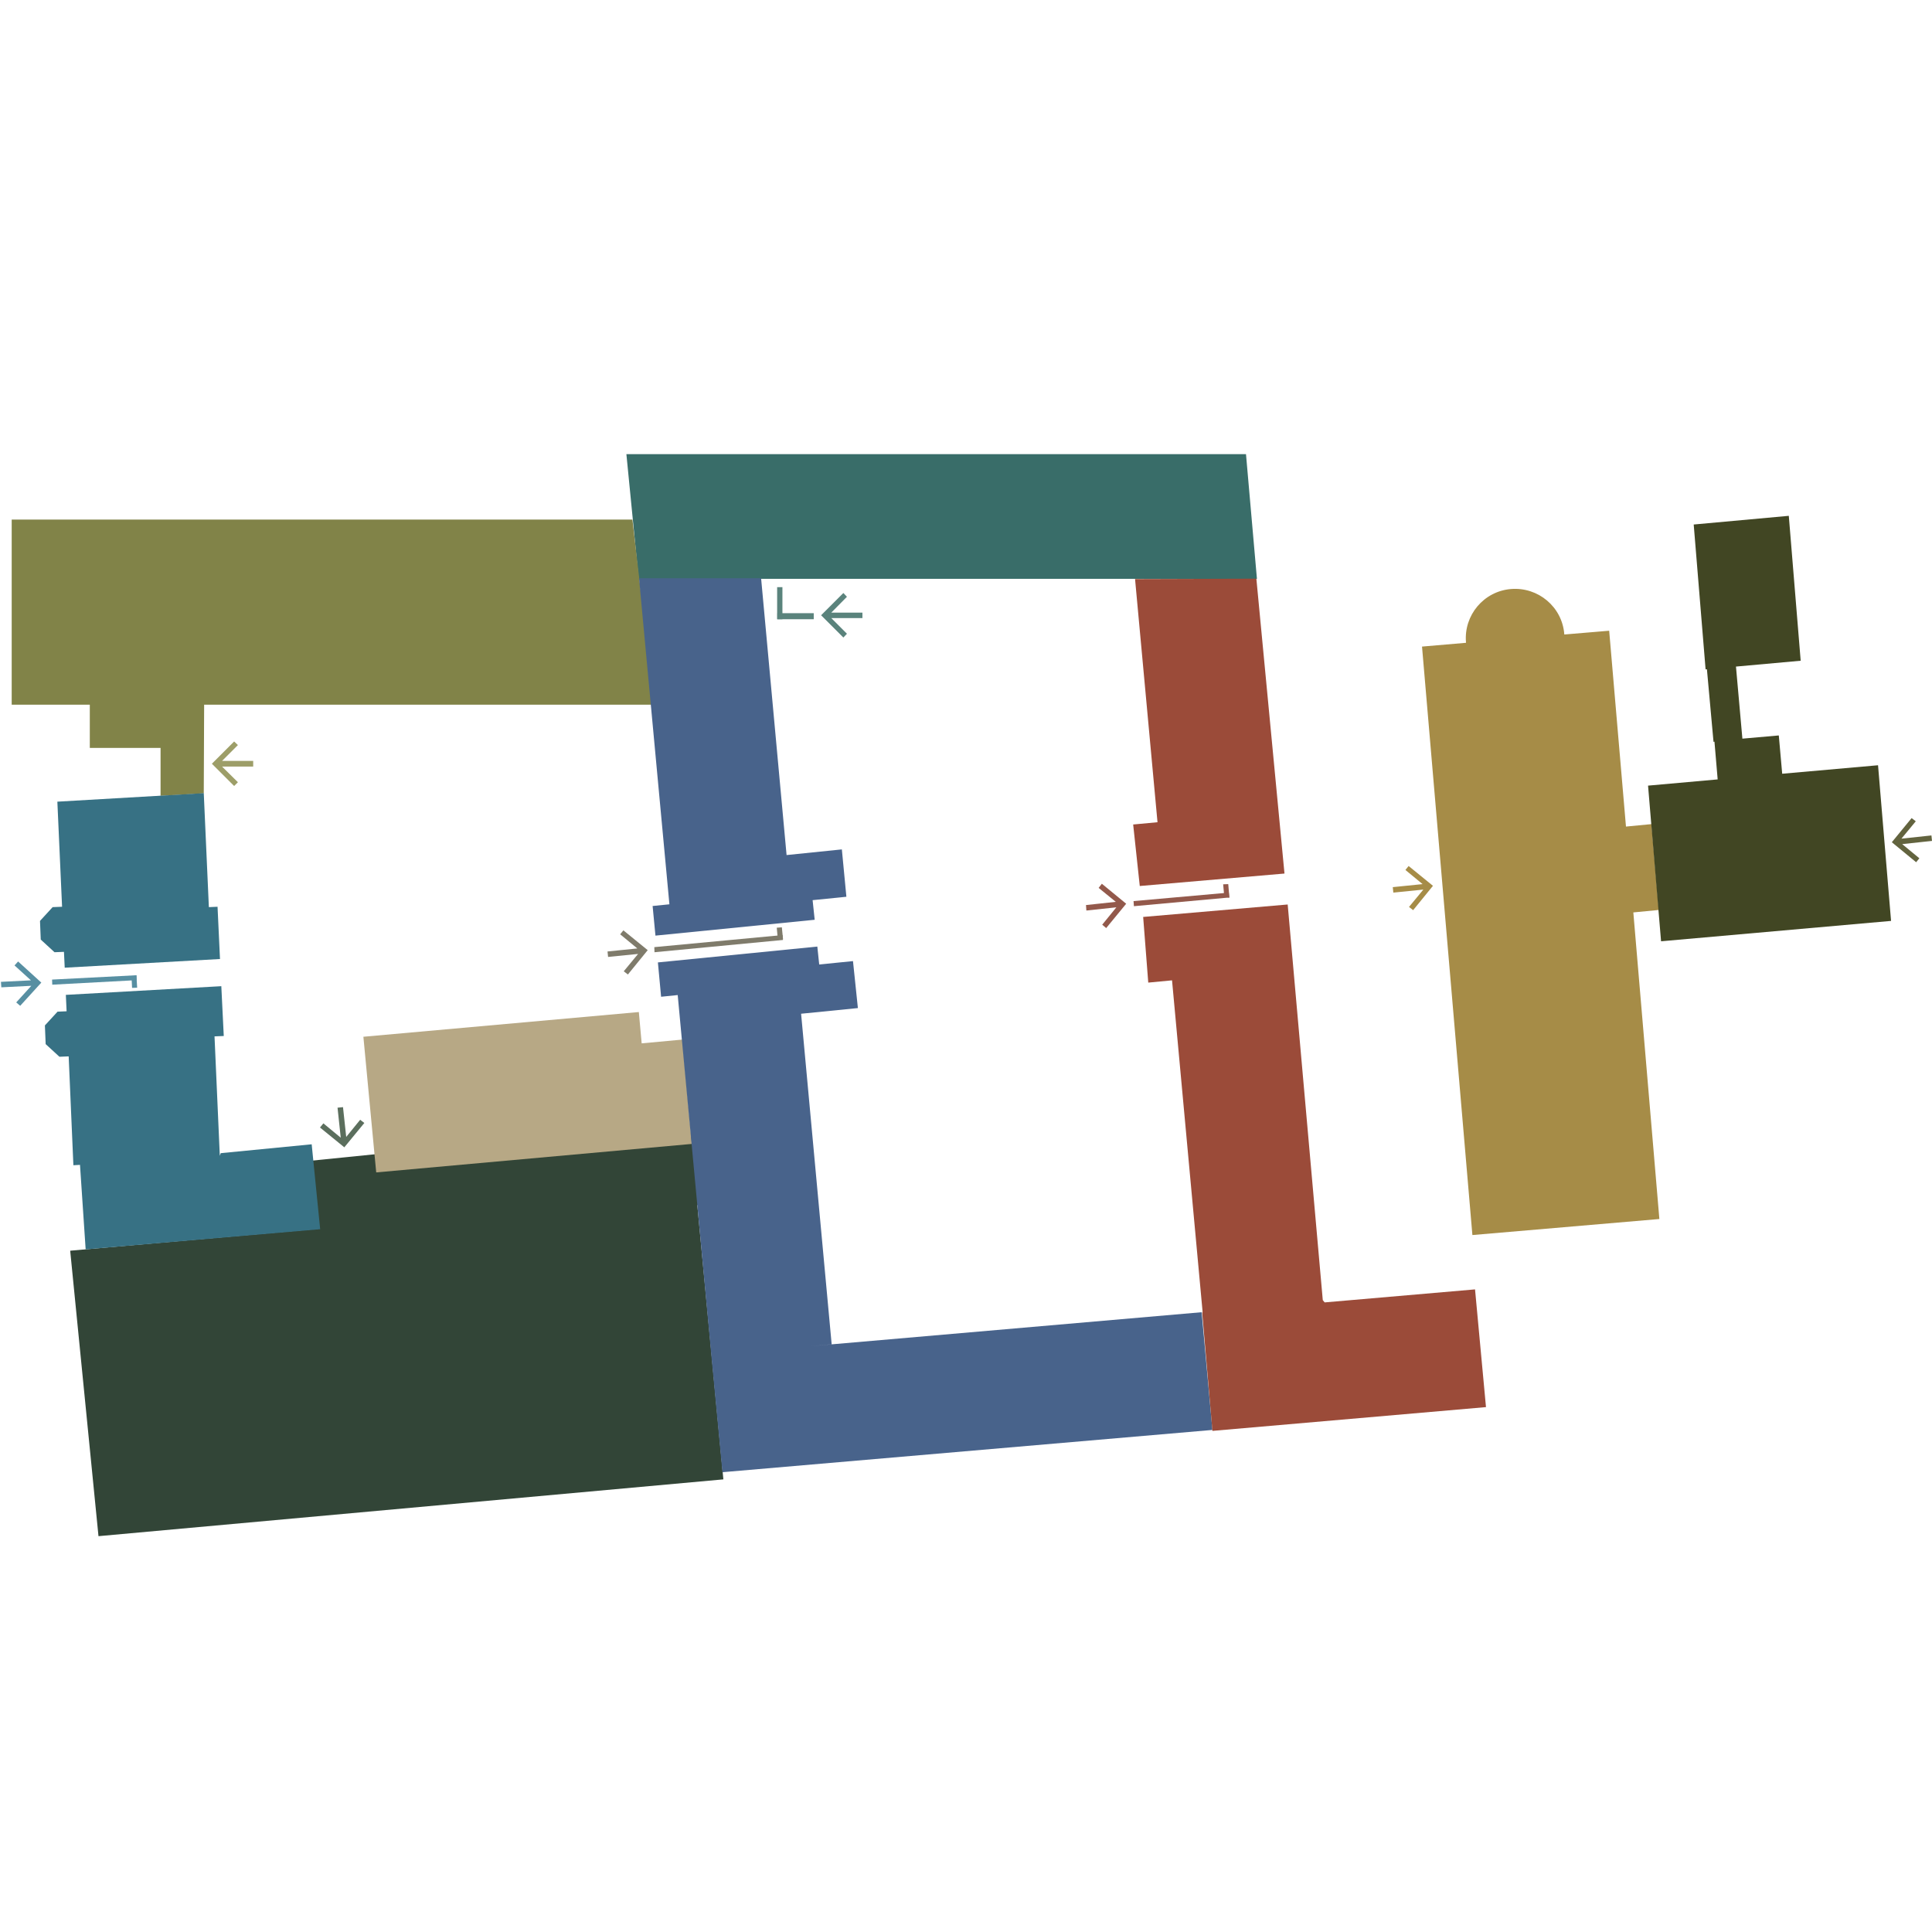 <?xml version="1.0" encoding="utf-8"?>
<!-- Generator: Adobe Illustrator 20.1.0, SVG Export Plug-In . SVG Version: 6.00 Build 0)  -->
<svg version="1.2" baseProfile="tiny" id="Layer_1" xmlns="http://www.w3.org/2000/svg" xmlns:xlink="http://www.w3.org/1999/xlink"
	 x="0px" y="0px" viewBox="0 0 1024 1024" overflow="scroll" xml:space="preserve">
<polygon fill="#324537" points="163.9,615.3 201.5,611.5 369.7,602.3 374.5,638.3 169.3,655.7 162.7,627 "/>
<polygon fill="#396D69" points="338.5,306.8 666.2,306.8 660.4,240.7 332,240.7 "/>
<polygon fill="#818348" points="346.6,373.5 335.2,275.4 6.2,275.4 6.2,373.5 47.6,373.5 47.6,396.4 85.1,396.4 85.1,421.8 
	108,420.5 108.2,373.5 "/>
<polygon fill="#324537" points="52.2,814.2 383.4,784.1 369.1,633.6 37.2,662.9 "/>
<path fill="#377184" d="M33.9,504.5l0.4,8.4l82.3-4.6l-1.3-27.7l-4.6,0.2l-2.7-60.4l-77.6,4.5l2.5,55.7l-5,0.2l-6.7,7.3l0.4,9.9
	l7.3,6.7L33.9,504.5z M165.2,606.5l-48.2,4.7l-0.5,1.4l-2.8-63.3l4.9-0.2l-1.3-26.4l-82.4,4.6l0.4,8.7l-4.8,0.2l-6.7,7.3l0.4,9.9
	l7.3,6.7l4.9-0.2l2.5,57.7l3.5-0.2l3,44.8l124.3-10.7L165.2,606.5z"/>
<polygon fill="#B7A885" points="366.7,606.3 361.7,551 340.1,553 338.6,536.4 192.6,549.5 199.4,621.4 "/>
<path fill="#48638B" d="M430.7,477.1l17.9-1.8l-2.4-25.1l-29.3,3l-13.5-146.7h-64.7l16.1,172.8l-8.9,0.9l1.5,15.7l84.4-8.4
	L430.7,477.1z M636.9,695.5l-207.3,18l11.2-1l-16.2-175.2l30.1-3l-2.6-24.9l-17.9,1.8l-1-9.5l-84.5,8.4l1.7,18.2l8.8-0.9L377,718.2
	l5.9,62.1l259.7-22.4L636.9,695.5z"/>
<path fill="#A68C47" d="M865.7,483.6l13.5-1.3l-3.9-45.5l-13.5,1.3l-8.9-103.8l-23.8,2c0-0.1,0-0.2,0-0.3
	c-1.2-14.4-13.9-25-28.3-23.8c-14.4,1.2-25,13.9-23.8,28.2c0,0.1,0,0.2,0,0.3l-23.3,2l26.7,311.9l99.1-8.5L865.7,483.6z"/>
<polygon fill="#578FA2" points="72.3,516.9 27.6,519.2 27.7,521.9 72.4,519.5 "/>
<polygon fill="#578FA2" points="72.3,516.9 72.7,523.5 70,523.6 69.7,517.5 "/>
<rect x="412" y="325" fill="#5A837C" width="19.3" height="3.2"/>
<polygon fill="#93594B" points="651.3,473.1 600.8,477.6 601,480.3 651.5,475.7 "/>
<polygon fill="#93594B" points="648.9,475.3 648.3,468.7 651,468.6 651.6,475.8 "/>
<polygon fill="#7F7B6B" points="346.9,504.7 415,498.2 414.8,495.6 346.8,502 "/>
<polygon fill="#7F7B6B" points="412.3,498.3 411.7,491.7 414.4,491.5 415,497.6 "/>
<polygon fill="#414623" points="995.4,405.6 944.6,410.1 942.8,389.8 923.5,391.5 920.1,353.3 954.4,350.2 948.1,273.4 897.7,278 
	904,354.8 904.7,354.7 908.2,393.2 908.7,393.1 910.4,413.1 873.5,416.4 880.4,498.9 1002.3,488.1 "/>
<path fill="#9B4B39" d="M665.9,306.7l-64.3,0.2l11.9,128.9l-12.9,1.2l3.5,32.6l76.7-6.6L665.9,306.7z M781.8,683.4l-79.7,6.9l-1-1.2
	l-18.6-209.7l-76.6,6.6l2.7,34.8l12.6-1.2l16.2,175.7l-0.2,0.6l5.4,62.5l145-12.6L781.8,683.4z"/>
<rect x="411.9" y="311.2" fill="#5A837C" width="2.8" height="17"/>
<polygon fill="#9D9E68" points="124.1,416.6 126.1,414.6 117.7,406.3 134.2,406.3 134.2,403.3 117.7,403.3 126.1,394.9 124.1,393 
	112.3,404.8 "/>
<polygon fill="#5A837C" points="447,337.9 448.9,335.9 440.6,327.6 457.1,327.6 457.1,324.7 440.6,324.7 448.9,316.3 447,314.3 
	435.2,326.1 "/>
<polygon fill="#5B6E5D" points="193.1,595.2 190.9,593.5 183.5,602.6 181.8,586.8 178.9,587.1 180.6,603 171.4,595.4 169.6,597.6 
	182.5,608.1 "/>
<polygon fill="#7F7B6B" points="330.4,493.1 328.7,495.2 337.8,502.7 322,504.3 322.3,507.2 338.2,505.6 330.6,514.8 332.8,516.5 
	343.3,503.6 "/>
<g display="none">
	<rect x="162.7" y="675.5" display="inline" fill="#FFFFFF" width="76.8" height="89.5"/>
	<rect x="422.7" y="645.2" display="inline" fill="#FFFFFF" width="76.8" height="89.5"/>
	<rect x="143" y="240.7" display="inline" fill="#FFFFFF" width="76.8" height="89.5"/>
	<rect x="19.3" y="546.1" display="inline" fill="#FFFFFF" width="76.8" height="89.5"/>
	<rect x="228.8" y="505.3" display="inline" fill="#FFFFFF" width="76.8" height="89.5"/>
	<path display="inline" fill="#231F20" d="M281.2,575.8c0.2-0.2,0.3-0.6,0.3-0.8v-20.7c0-0.3-0.2-0.6-0.3-0.8l-3.6-3.6
		c-0.2-0.2-0.2-0.5,0-0.7l3.6-3.6c0.2-0.2,0.3-0.6,0.3-0.8v-20.7c0-0.3-0.2-0.6-0.3-0.8l-3.6-3.6c-0.2-0.2-0.6-0.3-0.8-0.3h-25
		c-0.3,0-0.5,0.2-0.5,0.5v59.5c0,0.3,0.2,0.5,0.5,0.5h25c0.3,0,0.6-0.1,0.8-0.3L281.2,575.8z M271.5,569.2c0,0.3-0.2,0.5-0.5,0.5
		h-9.1c-0.3,0-0.5-0.2-0.5-0.5V555c0-0.3,0.2-0.5,0.5-0.5h9.1c0.3,0,0.5,0.2,0.5,0.5V569.2z M271.5,544c0,0.3-0.2,0.5-0.5,0.5h-9.1
		c-0.3,0-0.5-0.2-0.5-0.5v-14.1c0-0.3,0.2-0.5,0.5-0.5h9.1c0.3,0,0.5,0.2,0.5,0.5V544z"/>
	<path display="inline" fill="#231F20" d="M72.6,565.2c0-0.3-0.2-0.6-0.3-0.8l-3.6-3.6c-0.2-0.2-0.6-0.3-0.8-0.3H57.4H47
		c-0.3,0-0.6,0.2-0.8,0.3l-3.6,3.6c-0.2,0.2-0.3,0.6-0.3,0.8v55.4c0,0.3,0.2,0.5,0.5,0.5h9.1c0.3,0,0.5-0.2,0.5-0.5v-19.3
		c0-0.3,0.2-0.5,0.5-0.5H62c0.3,0,0.5,0.2,0.5,0.5v-1.9l0,5.1v16.1c0,0.3,0.2,0.5,0.5,0.5h9.1c0.3,0,0.5-0.2,0.5-0.5V565.2z
		 M62.4,590.3c0,0.3-0.2,0.5-0.5,0.5h-9.1c-0.3,0-0.5-0.2-0.5-0.5l0-19.3c0-0.3,0.2-0.5,0.5-0.5h9.1c0.3,0,0.5,0.2,0.5,0.5V590.3z"
		/>
	<path display="inline" fill="#231F20" d="M195.4,259.1l-3.6-3.6c-0.2-0.2-0.6-0.3-0.8-0.3h-25c-0.3,0-0.5,0.2-0.5,0.5v59.5
		c0,0.3,0.2,0.5,0.5,0.5h25c0.3,0,0.6-0.2,0.8-0.3l3.6-3.6c0.2-0.2,0.3-0.6,0.3-0.8v-20.7v-9.5v-20.7
		C195.7,259.7,195.6,259.3,195.4,259.1 M185.2,305.5h-9.1c-0.3,0-0.5-0.2-0.5-0.5v-14.1v-11v-14.2c0-0.3,0.2-0.5,0.5-0.5h9.1
		c0.3,0,0.5,0.2,0.5,0.5v14.2v11v14.1C185.7,305.3,185.4,305.5,185.2,305.5"/>
	<path display="inline" fill="#231F20" d="M475.6,669.7c0.3,0,0.5-0.2,0.5-0.5v-9.1c0-0.3-0.2-0.5-0.5-0.5h-10.1h-1.8h-17.4
		c-0.3,0-0.5,0.2-0.5,0.5v59.5c0,0.3,0.2,0.5,0.5,0.5h17.4h1.8h10.1c0.3,0,0.5-0.2,0.5-0.5v-9.1c0-0.3-0.2-0.5-0.5-0.5h-10.1h-1.8
		h-7.3c-0.3,0-0.5-0.2-0.5-0.5v-14.1c0-0.3,0.2-0.5,0.5-0.5h1.2h7.9h3.9c0.3,0,0.5-0.2,0.5-0.5v-9.1c0-0.3-0.2-0.5-0.5-0.5h-3.9
		h-7.9h-1.2c-0.3,0-0.5-0.2-0.5-0.5v-14.1c0-0.3,0.2-0.5,0.5-0.5h7.3H475.6z"/>
	<path display="inline" fill="#231F20" d="M215.1,693.9l-3.6-3.6c-0.2-0.2-0.6-0.3-0.8-0.3h-10.3h-1h-3.5H194h0h-4
		c-0.3,0-0.6,0.2-0.8,0.3l-3.6,3.6c-0.2,0.2-0.3,0.6-0.3,0.8v50.9c0,0.3,0.2,0.6,0.3,0.8l3.6,3.6c0.2,0.2,0.6,0.3,0.8,0.3h4h0h5.3h1
		h10.3c0.3,0,0.6-0.2,0.8-0.3l3.6-3.6c0.2-0.2,0.3-0.6,0.3-0.8v-4.4v-3.6v-4.5c0-0.3-0.2-0.5-0.5-0.5h-9.1c-0.3,0-0.5,0.2-0.5,0.5
		v4.5v2.2c0,0.3-0.2,0.5-0.5,0.5h-4.6h-4.6h0c-0.3,0-0.5-0.2-0.5-0.5v-39.3c0-0.3,0.2-0.5,0.5-0.5h3.6h1h4.6c0.3,0,0.5,0.2,0.5,0.5
		v2.2v4.5c0,0.3,0.2,0.5,0.5,0.5h9.1c0.3,0,0.5-0.2,0.5-0.5v-4.5v-2.2v-5.8C215.4,694.4,215.3,694.1,215.1,693.9"/>
	<rect x="835.1" y="596.2" display="inline" fill="#FFFFFF" width="76.8" height="89.5"/>
	<path display="inline" fill="#231F20" d="M878.5,609.8c-0.3,0-0.5,0.2-0.5,0.5v24.2c0,0.3-0.2,0.5-0.5,0.5h-9.1
		c-0.3,0-0.5-0.2-0.5-0.5v-24.2c0-0.3-0.2-0.5-0.5-0.5h-9.1c-0.3,0-0.5,0.2-0.5,0.5v59.5c0,0.3,0.2,0.5,0.5,0.5h9.1
		c0.3,0,0.5-0.2,0.5-0.5v-24.2c0-0.3,0.2-0.5,0.5-0.5h9.1c0.3,0,0.5,0.2,0.5,0.5v24.2c0,0.3,0.2,0.5,0.5,0.5h9.1
		c0.3,0,0.5-0.2,0.5-0.5v-59.5c0-0.3-0.2-0.5-0.5-0.5H878.5z"/>
	<rect x="899.9" y="434.7" display="inline" fill="#FFFFFF" width="76.8" height="89.5"/>
	<path display="inline" fill="#231F20" d="M933.2,449.7c0-0.3,0.2-0.5,0.5-0.5h9.1c0.3,0,0.5,0.2,0.5,0.5v59.5
		c0,0.3-0.2,0.5-0.5,0.5h-9.1c-0.3,0-0.5-0.2-0.5-0.5V449.7z"/>
	<rect x="401.6" y="185.9" display="inline" fill="#FFFFFF" width="76.8" height="89.5"/>
	<path display="inline" fill="#231F20" d="M456,200.8h-10.1h-1.8h-17.4c-0.3,0-0.5,0.2-0.5,0.5v53.2h0v6.2c0,0.3,0.2,0.5,0.5,0.5
		h9.1c0.3,0,0.5-0.2,0.5-0.5v-2.4v-7.7v-14.1c0-0.3,0.2-0.5,0.5-0.5h1.2h7.9h3.9c0.3,0,0.5-0.2,0.5-0.5v-9.1c0-0.3-0.2-0.5-0.5-0.5
		h-3.9H438h-1.2c-0.3,0-0.5-0.2-0.5-0.5v-14.1c0-0.3,0.2-0.5,0.5-0.5h7.3H456c0.3,0,0.5-0.2,0.5-0.5v-9.1
		C456.4,201,456.2,200.8,456,200.8"/>
	<rect x="650" y="515.7" display="inline" fill="#FFFFFF" width="76.8" height="89.5"/>
	<path display="inline" fill="#231F20" d="M702.3,534l-3.6-3.6c-0.2-0.2-0.6-0.3-0.8-0.3h-10.3h-1H683h-1.8h0h-4
		c-0.3,0-0.6,0.2-0.8,0.3l-3.6,3.6c-0.2,0.2-0.3,0.6-0.3,0.8v13v37.9c0,0.3,0.2,0.6,0.3,0.8l3.6,3.6c0.2,0.2,0.6,0.3,0.8,0.3h10.4h1
		h13.6c0.3,0,0.5-0.2,0.5-0.5v-6.5V581v-23c0-0.3-0.2-0.5-0.5-0.5h-5.5H693h-5.5c-0.3,0-0.5,0.2-0.5,0.5v9.1c0,0.3,0.2,0.5,0.5,0.5
		h5v12.9h-0.5h-4.5h-4.6c-0.3,0-0.5-0.2-0.5-0.5v-32.1v-7.2c0-0.3,0.2-0.5,0.5-0.5h3.6h1h4.5c0.3,0,0.5,0.2,0.5,0.5v2.2v4.5
		c0,0.3,0.2,0.5,0.5,0.5h9.1c0.3,0,0.5-0.2,0.5-0.5v-4.5v-2.2v-5.8C702.6,534.6,702.5,534.2,702.3,534"/>
</g>
<polygon fill="#578FA2" points="9.6,509.6 7.7,511.7 16.4,519.6 0.5,520.4 0.7,523.3 16.6,522.5 8.6,531.3 10.7,533.1 21.9,520.8 
	"/>
<polygon fill="#93594B" points="584,468.4 582.3,470.6 591.4,478 575.6,479.7 575.8,482.6 591.7,480.9 584.2,490.1 586.3,491.9 
	596.9,479 "/>
<polygon fill="#A68C47" points="746.6,459 744.9,461.1 754,468.6 738.2,470.2 738.5,473.1 754.4,471.5 746.8,480.7 749,482.4 
	759.5,469.5 "/>
<polygon fill="#62633E" points="1015.6,457 1017.3,454.9 1008.2,447.4 1024,445.7 1023.7,442.8 1007.8,444.5 1015.4,435.3 
	1013.2,433.6 1002.7,446.4 "/>
<rect y="140" display="none" fill="none" width="1024" height="724"/>
</svg>
